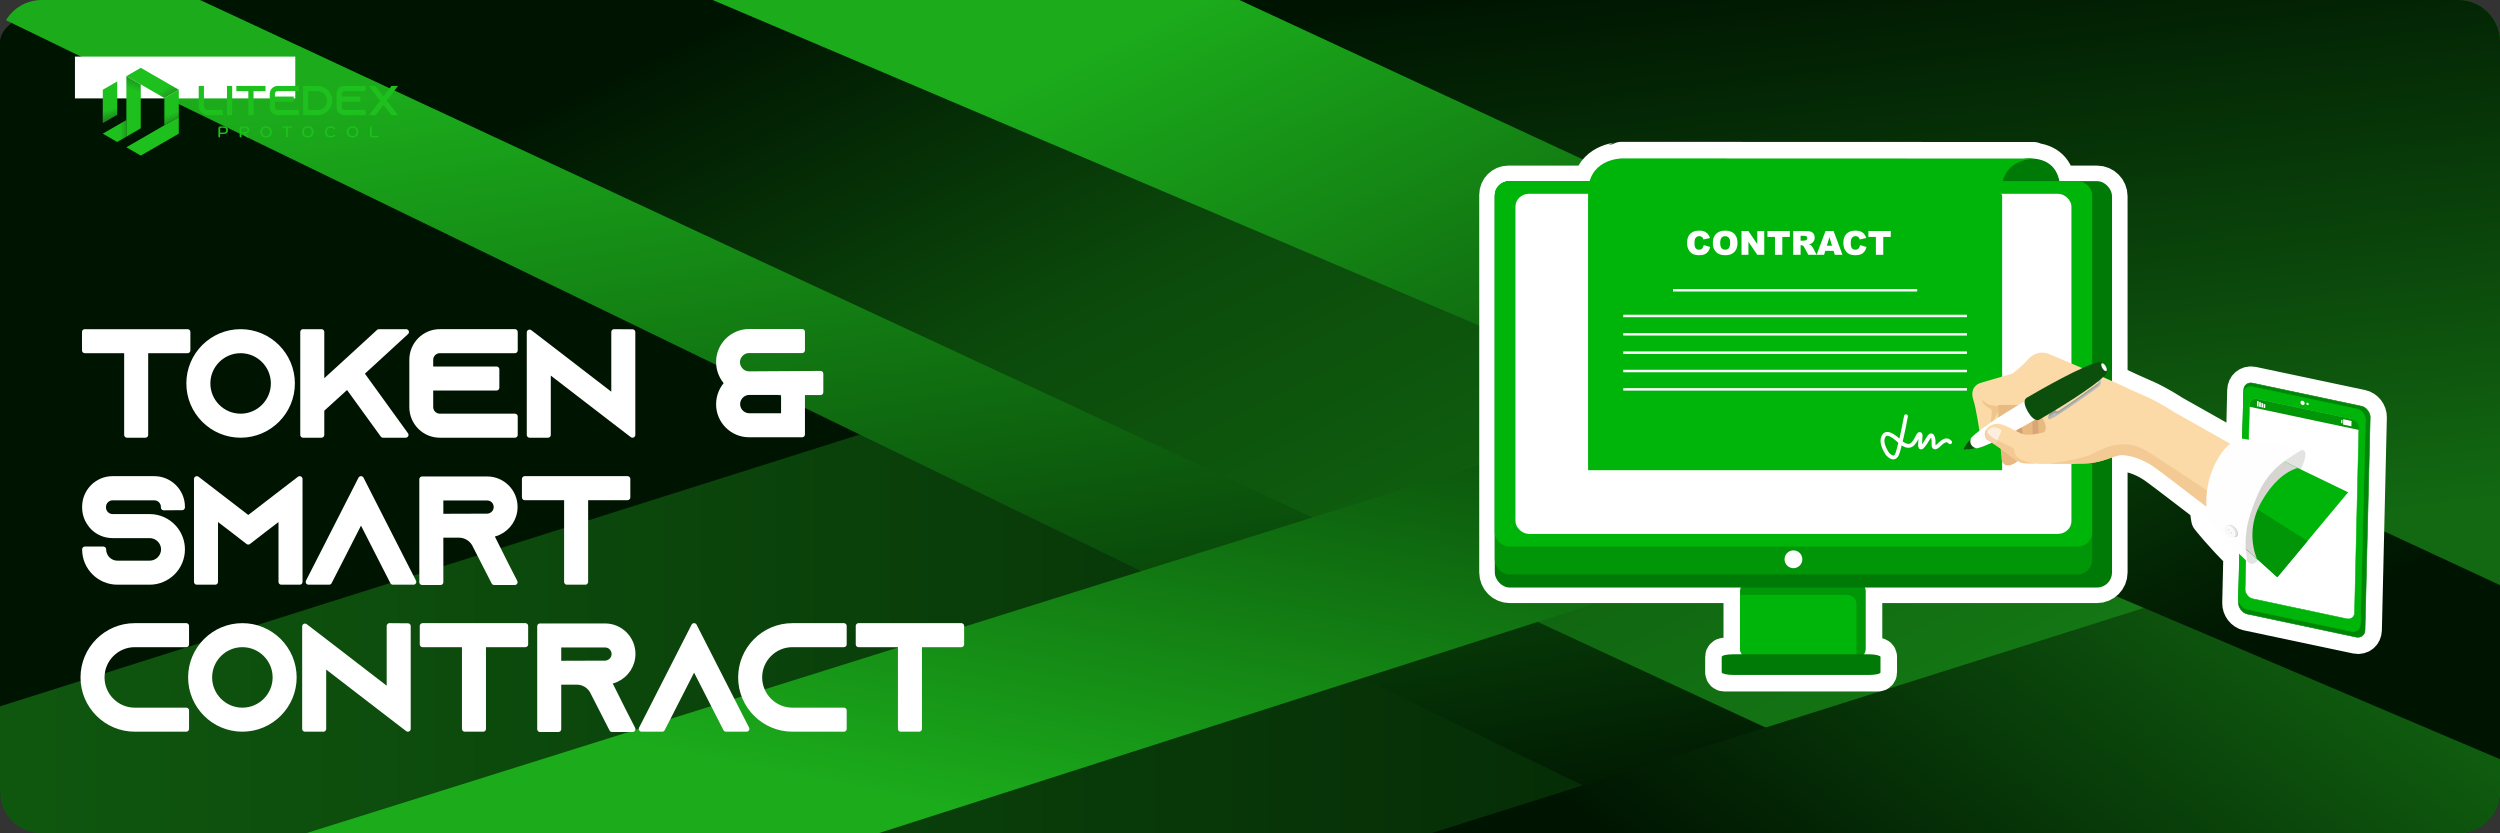 <?xml version="1.0" encoding="UTF-8"?>
<!DOCTYPE svg PUBLIC "-//W3C//DTD SVG 1.1//EN" "http://www.w3.org/Graphics/SVG/1.1/DTD/svg11.dtd">
<!-- Creator: CorelDRAW 2018 (64-Bit) -->
<svg xmlns="http://www.w3.org/2000/svg" xml:space="preserve" width="254mm" height="84.667mm" version="1.1" style="shape-rendering:geometricPrecision; text-rendering:geometricPrecision; image-rendering:optimizeQuality; fill-rule:evenodd; clip-rule:evenodd"
viewBox="0 0 25400 8466.67"
 xmlns:xlink="http://www.w3.org/1999/xlink">
 <rect x="0" y="0" width="25400" height="8466.67" fill="#333333" stroke="none"/>
 <defs>
  <style type="text/css">
   <![CDATA[
    .str7 {stroke:#008707;stroke-width:25;stroke-miterlimit:22.926}
    .str8 {stroke:#00B509;stroke-width:25;stroke-miterlimit:22.926}
    .str1 {stroke:#007A06;stroke-width:20;stroke-miterlimit:22.926}
    .str2 {stroke:#009607;stroke-width:20;stroke-miterlimit:22.926}
    .str4 {stroke:#00B509;stroke-width:20;stroke-miterlimit:22.926}
    .str3 {stroke:white;stroke-width:20;stroke-miterlimit:22.926}
    .str5 {stroke:white;stroke-width:20;stroke-miterlimit:22.926}
    .str0 {stroke:white;stroke-width:336.01;stroke-linecap:round;stroke-linejoin:round;stroke-miterlimit:22.926}
    .str6 {stroke:white;stroke-width:39.28;stroke-linecap:round;stroke-linejoin:round;stroke-miterlimit:22.926}
    .str9 {stroke:white;stroke-width:57.35;stroke-linecap:round;stroke-linejoin:round;stroke-miterlimit:22.926}
    .fil16 {fill:none}
    .fil45 {fill:none;fill-rule:nonzero}
    .fil0 {fill:#001501}
    .fil18 {fill:#007A06}
    .fil22 {fill:#008707}
    .fil19 {fill:#009607}
    .fil20 {fill:#00B509}
    .fil10 {fill:#1EC01E}
    .fil21 {fill:white}
    .fil8 {fill:white}
    .fil42 {fill:#FEFEFE;fill-rule:nonzero}
    .fil35 {fill:#FDEEE0;fill-rule:nonzero}
    .fil27 {fill:#FBDAA8;fill-rule:nonzero}
    .fil44 {fill:#F9FAFA;fill-rule:nonzero}
    .fil36 {fill:#F5DCC0;fill-rule:nonzero}
    .fil40 {fill:#F4D4B0;fill-rule:nonzero}
    .fil37 {fill:#F3CA93;fill-rule:nonzero}
    .fil28 {fill:#EFC58C;fill-rule:nonzero}
    .fil24 {fill:#E8B981;fill-rule:nonzero}
    .fil43 {fill:#E5E5E3;fill-rule:nonzero}
    .fil23 {fill:#E3E3E2;fill-rule:nonzero}
    .fil26 {fill:#D8A775;fill-rule:nonzero}
    .fil41 {fill:#D6D5D2;fill-rule:nonzero}
    .fil25 {fill:#D39F70;fill-rule:nonzero}
    .fil30 {fill:#CBCCCB;fill-rule:nonzero}
    .fil31 {fill:#B8B9B8;fill-rule:nonzero}
    .fil29 {fill:#9CA19E;fill-rule:nonzero}
    .fil17 {fill:#007A06;fill-rule:nonzero}
    .fil39 {fill:#009607;fill-rule:nonzero}
    .fil38 {fill:#00B509;fill-rule:nonzero}
    .fil32 {fill:#0C4F0D;fill-rule:nonzero}
    .fil15 {fill:#1EC01E;fill-rule:nonzero}
    .fil33 {fill:white;fill-rule:nonzero}
    .fil34 {fill:white;fill-rule:nonzero}
    .fil1 {fill:url(#id2)}
    .fil2 {fill:url(#id3)}
    .fil6 {fill:url(#id4)}
    .fil3 {fill:url(#id5)}
    .fil7 {fill:url(#id6)}
    .fil4 {fill:url(#id7)}
    .fil5 {fill:url(#id8)}
    .fil11 {fill:url(#id9)}
    .fil9 {fill:url(#id10)}
    .fil12 {fill:url(#id11)}
    .fil13 {fill:url(#id12)}
    .fil14 {fill:url(#id13)}
   ]]>
  </style>
     <mask id="id0">
  <linearGradient id="id1" gradientUnits="userSpaceOnUse" x1="4341.34" y1="1101.55" x2="4556.39" y2="1288.37">
   <stop offset="0" style="stop-opacity:1; stop-color:white"/>
   <stop offset="1" style="stop-opacity:0; stop-color:white"/>
  </linearGradient>
      <rect style="fill:url(#id1)" x="751.56" y="564.92" width="4428.21" height="1139.83"/>
     </mask>
  <linearGradient id="id2" gradientUnits="userSpaceOnUse" x1="-0" y1="4233.34" x2="25400" y2="4233.34">
   <stop offset="0" style="stop-opacity:1; stop-color:#0F570F"/>
   <stop offset="1" style="stop-opacity:1; stop-color:#001501"/>
  </linearGradient>
  <linearGradient id="id3" gradientUnits="userSpaceOnUse" x1="11950.99" y1="-378.89" x2="13509.79" y2="8845.56">
   <stop offset="0" style="stop-opacity:1; stop-color:#1BAB1B"/>
   <stop offset="1" style="stop-opacity:1; stop-color:#001501"/>
  </linearGradient>
  <linearGradient id="id4" gradientUnits="userSpaceOnUse" xlink:href="#id3" x1="14053.72" y1="-871.98" x2="18587.46" y2="8585.39">
  </linearGradient>
  <linearGradient id="id5" gradientUnits="userSpaceOnUse" x1="16529.18" y1="9974.64" x2="10903.7" y2="-1507.96">
   <stop offset="0" style="stop-opacity:1; stop-color:#157D15"/>
   <stop offset="0.678" style="stop-opacity:1; stop-color:#0B490B"/>
   <stop offset="1" style="stop-opacity:1; stop-color:#001501"/>
  </linearGradient>
  <linearGradient id="id6" gradientUnits="userSpaceOnUse" x1="16683.87" y1="6085.6" x2="15957.32" y2="-140.78">
   <stop offset="0" style="stop-opacity:1; stop-color:#126912"/>
   <stop offset="1" style="stop-opacity:1; stop-color:#001501"/>
  </linearGradient>
  <linearGradient id="id7" gradientUnits="userSpaceOnUse" xlink:href="#id6" x1="22106.86" y1="3918.61" x2="17832.25" y2="9580.84">
  </linearGradient>
  <linearGradient id="id8" gradientUnits="userSpaceOnUse" xlink:href="#id3" x1="13447.78" y1="8963.85" x2="15058.23" y2="974.13">
  </linearGradient>
  <linearGradient id="id9" gradientUnits="userSpaceOnUse" x1="1101.87" y1="1115.2" x2="1179.95" y2="1376.46">
   <stop offset="0" style="stop-opacity:1; stop-color:#1EC01E"/>
   <stop offset="0.529" style="stop-opacity:1; stop-color:#1D6E1D"/>
   <stop offset="1" style="stop-opacity:1; stop-color:#1C1C1C"/>
  </linearGradient>
  <linearGradient id="id10" gradientUnits="userSpaceOnUse" x1="1728.02" y1="1158.23" x2="1809.8" y2="1381.05">
   <stop offset="0" style="stop-opacity:1; stop-color:#1EC01E"/>
   <stop offset="0.678" style="stop-opacity:1; stop-color:#1D6E1D"/>
   <stop offset="1" style="stop-opacity:1; stop-color:#1C1C1C"/>
  </linearGradient>
  <linearGradient id="id11" gradientUnits="userSpaceOnUse" x1="1220.04" y1="1311.91" x2="1447.78" y2="1309.68">
   <stop offset="0" style="stop-opacity:1; stop-color:#1EC01E"/>
   <stop offset="0.631" style="stop-opacity:1; stop-color:#1D6E1D"/>
   <stop offset="1" style="stop-opacity:1; stop-color:#1C1C1C"/>
  </linearGradient>
  <linearGradient id="id12" gradientUnits="userSpaceOnUse" x1="1342.11" y1="907.99" x2="1462.23" y2="619.71">
   <stop offset="0" style="stop-opacity:1; stop-color:#1EC01E"/>
   <stop offset="0.651" style="stop-opacity:1; stop-color:#1D6E1D"/>
   <stop offset="1" style="stop-opacity:1; stop-color:#1C1C1C"/>
  </linearGradient>
  <linearGradient id="id13" gradientUnits="userSpaceOnUse" x1="1688.81" y1="888.54" x2="1849.99" y2="1139.05">
   <stop offset="0" style="stop-opacity:1; stop-color:#1EC01E"/>
   <stop offset="0.671" style="stop-opacity:1; stop-color:#1D6E1D"/>
   <stop offset="1" style="stop-opacity:1; stop-color:#1C1C1C"/>
  </linearGradient>
 </defs>
 <g id="Layer_x0020_1">
  <g id="_2287719396656">
   <g>
    <rect class="fil0" transform="matrix(5.27807E-14 -0.931 1.993 2.46697E-14 -0.002 8466.66)" width="9089.52" height="12745.32" rx="454.48" ry="454.48"/>
    <path class="fil1" d="M8734.68 4414.88c-2559.66,809.29 -5471.22,1729.84 -8734.66,2761.63l0 866.81 -0.02 1.37c0.75,232.22 190.96,421.98 423.33,421.98l16660.45 0 3177.49 0 4715.4 0c232.83,0 423.33,-190.5 423.33,-423.35l0 -329.93 0 -1768.56 0 -5521.49c0,-232.62 -190.14,-422.97 -422.67,-423.33l-0.66 0 -2278.39 0c0,0 -2003.72,633.52 -6011.17,1900.56 -858.18,271.32 -1808.24,571.7 -2850.19,901.14 -1054.26,333.33 -2202.6,696.39 -3445.01,1089.2 -534.97,169.15 -1087.38,343.8 -1657.23,523.97z"/>
    <path class="fil2" d="M25400 8043.32l0 -7619.98c0,-232.62 -190.14,-422.97 -422.67,-423.33l-0.66 0 -24553.34 0 -0.69 0c-153.02,0.24 -287.68,82.77 -361.86,205.47 7695.72,3734.69 13370.05,6488.43 17023,8261.19l7892.89 0c232.83,0 423.33,-190.5 423.33,-423.35z"/>
    <path class="fil3" d="M25400 8043.32l0 -7619.98c0,-232.62 -190.14,-422.97 -422.67,-423.33l-0.66 0 -22943.8 0c8657.73,4036.2 14952.49,6952.12 18228.4,8466.66l4715.4 0c232.83,0 423.33,-190.5 423.33,-423.35z"/>
    <path class="fil4" d="M16079.94 7979.5c-497.81,157.4 -1011.41,319.78 -1540.83,487.17l2544.67 0 3177.49 0 4715.4 0c232.83,0 423.33,-190.5 423.33,-423.35l0 -329.93 0 -1768.56 0 -912.04c-351.55,111.15 -741.15,234.32 -1168.77,369.53 -711.17,224.85 -1527.52,482.95 -2449.07,774.32 -1124.59,355.55 -2405.82,760.64 -3843.72,1215.26 -592.87,187.45 -1212.38,383.32 -1858.5,587.6z"/>
    <path class="fil5" d="M8921.78 8466.67c-3877.18,0 -5815.76,0 -5815.76,0 14862.65,-4663.56 22293.98,-6995.34 22293.98,-6995.34 0,1141.84 0,1712.75 0,1712.75 -10985.48,3521.72 -16478.22,5282.59 -16478.22,5282.59z"/>
    <path class="fil6" d="M25400 7713.39l0 -7290.05c0,-232.62 -190.14,-422.97 -422.67,-423.33l-0.66 0 -17735.49 0c10642.58,4520.69 16695.53,7091.82 18158.82,7713.38z"/>
    <path class="fil7" d="M25400 5944.83l0 -5521.49c0,-232.62 -190.14,-422.97 -422.67,-423.33l-0.66 0 -12384.1 0c6914.17,3209.35 11183.31,5190.95 12807.43,5944.82zm-423.33 -5944.82l-17735.49 0 17735.49 0z"/>
   </g>
   <g>
    <polygon class="fil8" style="mask:url(#id0)" points="761.56,574.92 2483.7,574.92 2503.7,574.92 5169.77,574.92 4207,1694.75 2503.7,1694.75 2483.7,1694.75 761.56,1694.75 "/>
    <g>
     <g>
      <path class="fil9" d="M1816.62 1188.38l0.01 -276.54c0,0 -49.27,28.36 -146.58,84.38l-0.39 277 146.96 -84.84z"/>
      <polygon class="fil10" points="1816.63,1357.84 1816.62,1188.38 1283.61,1496.09 1430.39,1580.83 "/>
      <polygon class="fil11" points="1190.73,1166.56 1190.73,827.21 1044.14,911.84 1044.15,1250.99 "/>
      <path class="fil12" d="M1190.46 1442.31l94.14 -54.35 -0.58 -168.63 -239.88 138.5c16.01,9.22 66.44,38.37 146.32,84.48z"/>
      <path class="fil13" d="M1283.92 1388.35c-0.03,-262.07 -0.05,-614.92 -0.05,-614.92 97.58,56.3 146.37,84.45 146.37,84.45 0,149.45 0,445.45 0,445.45 -97.55,56.32 -146.32,85.02 -146.32,85.02z"/>
      <path class="fil14" d="M1283.87 773.43c257.45,148.53 386.18,222.79 386.18,222.79 97.31,-56.02 146.58,-84.38 146.58,-84.38 -257.08,-148.9 -386.24,-223 -386.24,-223 -97.68,56.4 -146.52,84.59 -146.52,84.59z"/>
     </g>
     <g>
      <path class="fil15" d="M2108.06 1116.2c-18.64,-2.54 -33.47,-17.37 -36.02,-36.02l0 -207.21 -52.96 0 0 202.13c0,14.83 3.39,28.81 9.74,41.52 8.9,18.65 24.16,33.9 42.8,43.22 12.71,6.36 26.7,9.75 41.53,9.75l150.42 0 0 -52.97 -155.51 -0.42z"/>
      <polygon id="1" class="fil15" points="2358.91,1169.59 2358.91,872.97 2305.95,872.97 2305.95,1169.59 "/>
      <polygon id="2" class="fil15" points="2401.29,872.97 2401.29,925.94 2522.9,925.94 2522.9,1169.59 2575.87,1169.59 2575.87,925.94 2697.48,925.94 2697.48,872.97 "/>
      <path id="3" class="fil15" d="M2820.36 925.94l216.55 0 0 -52.97 -216.55 0c-44.07,0 -79.66,36.02 -79.66,80.09l0 136.44c0,44.07 35.59,80.09 79.66,80.09l216.55 0 0 -52.97 -216.55 0c-14.83,0 -27.12,-12.29 -27.12,-27.12l0 -55.93 190.7 0 0 -52.97 -190.7 0 0 -27.54c0,-14.83 12.29,-27.12 27.12,-27.12z"/>
      <path id="4" class="fil15" d="M3079.28 872.97l0 296.62 148.31 0c40.68,0 77.54,-16.53 104.24,-43.65 2.96,-2.96 5.93,-5.93 8.47,-8.89 22.04,-25.85 35.17,-59.33 35.17,-95.77 0,-82.2 -66.53,-148.31 -148.31,-148.31l-147.88 0zm52.54 52.97l95.34 0c52.55,0 95.34,42.87 95.34,95.55 0,52.69 -42.79,95.56 -95.34,95.56l-95.34 0 0 -191.11z"/>
      <path id="5" class="fil15" d="M3498.35 925.94l216.54 0 0 -52.97 -216.54 0c-44.07,0 -79.66,36.02 -79.66,80.09l0 136.44c0,44.07 35.59,80.09 79.66,80.09l216.54 0 0 -52.97 -216.54 0c-14.83,0 -27.12,-12.29 -27.12,-27.12l0 -55.93 190.69 0 0 -52.97 -190.69 0 0 -27.54c0,-14.83 12.29,-27.12 27.12,-27.12z"/>
      <path id="6" class="fil15" d="M3746.66 1170.86l0.85 -0.85 -0.85 0 0 0.85zm296.63 -0.85l-0.42 0 0.42 0.85 0 -0.85zm0 -297.04l-66.53 0 -81.36 105.65 -81.36 -105.65 -66.95 0 114.83 148.95 -113.99 148.09 66.96 0 80.93 -104.8 80.94 104.8 66.96 0 -114.41 -148.09 114.83 -148.95 -0.85 0z"/>
      <path class="fil15" d="M2227.54 1396.72c-2.76,0 -4.93,-0.74 -6.52,-2.23 -1.59,-1.48 -2.38,-3.54 -2.38,-6.19l0 -82.3c0,-6.89 2.01,-12.29 6.04,-16.21 4.02,-3.92 9.63,-5.88 16.84,-5.88l27.01 0c15.67,0 27.56,3.29 35.67,9.85 8.1,6.57 12.15,16.26 12.15,29.08 0,12.6 -4,22.16 -12,28.68 -7.99,6.51 -19.67,9.77 -35.03,9.77l-32.57 0 0 27.01c0,2.54 -0.85,4.58 -2.54,6.12 -1.7,1.53 -3.92,2.3 -6.67,2.3zm41.62 -49.73c19.28,0 28.92,-8.05 28.92,-24.15 0,-8.47 -2.41,-14.72 -7.23,-18.75 -4.82,-4.02 -12,-6.04 -21.53,-6.04l-25.26 0c-2.33,0 -4.13,0.75 -5.4,2.23 -1.27,1.48 -1.91,3.49 -1.91,6.04l0 40.67 32.41 0z"/>
      <path id="1" class="fil15" d="M2434.77 1306.16c0,-6.89 2.01,-12.32 6.04,-16.29 4.02,-3.97 9.69,-5.96 17,-5.96l28.75 0c15.36,0 26.93,3.08 34.72,9.22 7.78,6.14 11.68,15.2 11.68,27.17 0,11.33 -3.45,20.12 -10.33,26.37 -6.88,6.25 -16.42,9.38 -28.6,9.38l26.38 26.69c1.69,1.69 2.54,3.55 2.54,5.56 0,2.22 -1.06,4.23 -3.18,6.04 -2.01,1.48 -3.97,2.22 -5.88,2.22 -2.65,0 -5.19,-1.27 -7.62,-3.81l-34.96 -36.23 -17.95 0 0 31.62c0,2.65 -0.88,4.74 -2.62,6.28 -1.75,1.53 -4,2.3 -6.76,2.3 -2.86,0 -5.11,-0.77 -6.75,-2.3 -1.64,-1.54 -2.46,-3.63 -2.46,-6.28l0 -81.98zm51.64 35.75c10.16,0 17.34,-1.62 21.52,-4.85 4.19,-3.23 6.28,-8.82 6.28,-16.76 0,-7.73 -2.28,-13.3 -6.83,-16.68 -4.56,-3.39 -11.55,-5.09 -20.97,-5.09l-25.9 0c-2.23,0 -3.97,0.72 -5.25,2.15 -1.27,1.43 -1.9,3.41 -1.9,5.95l0 35.28 33.05 0z"/>
      <path id="2" class="fil15" d="M2703.34 1396.72c-11.75,0 -22.05,-2.38 -30.91,-7.15 -8.84,-4.77 -15.65,-11.49 -20.42,-20.18 -4.76,-8.68 -7.14,-18.64 -7.14,-29.87 0,-11.23 2.38,-21.18 7.14,-29.87 4.77,-8.68 11.58,-15.41 20.42,-20.18 8.86,-4.76 19.16,-7.14 30.91,-7.14 11.76,0 22.06,2.38 30.91,7.14 8.84,4.77 15.64,11.5 20.41,20.18 4.77,8.69 7.15,18.64 7.15,29.87 0,11.23 -2.38,21.19 -7.15,29.87 -4.77,8.69 -11.57,15.41 -20.41,20.18 -8.85,4.77 -19.15,7.15 -30.91,7.15zm0 -14.46c12.4,0 22.19,-3.81 29.4,-11.44 7.2,-7.62 10.8,-18.06 10.8,-31.3 0,-13.34 -3.68,-23.8 -11.04,-31.38 -7.36,-7.57 -17.4,-11.36 -30.11,-11.36 -8.05,0 -15.04,1.75 -20.97,5.25 -5.94,3.49 -10.5,8.47 -13.68,14.93 -3.17,6.46 -4.76,13.98 -4.76,22.56 0,8.79 1.64,16.39 4.92,22.8 3.29,6.41 7.95,11.33 13.99,14.78 6.04,3.44 13.19,5.16 21.45,5.16z"/>
      <path id="3" class="fil15" d="M2915.03 1396.72c-2.75,0 -4.95,-0.74 -6.59,-2.23 -1.65,-1.48 -2.47,-3.54 -2.47,-6.19l0 -90.25 -32.57 0c-2.75,0 -4.87,-0.6 -6.35,-1.82 -1.48,-1.22 -2.23,-2.94 -2.23,-5.17 0,-2.33 0.75,-4.1 2.23,-5.32 1.48,-1.22 3.6,-1.83 6.35,-1.83l83.26 0c2.75,0 4.9,0.61 6.43,1.83 1.54,1.22 2.31,2.99 2.31,5.32 0,2.23 -0.77,3.95 -2.31,5.17 -1.53,1.22 -3.68,1.82 -6.43,1.82l-32.57 0 0 90.25c0,2.54 -0.82,4.58 -2.47,6.12 -1.64,1.53 -3.84,2.3 -6.59,2.3z"/>
      <path id="4" class="fil15" d="M3126.87 1396.72c-11.75,0 -22.05,-2.38 -30.9,-7.15 -8.84,-4.77 -15.65,-11.49 -20.42,-20.18 -4.76,-8.68 -7.14,-18.64 -7.14,-29.87 0,-11.23 2.38,-21.18 7.14,-29.87 4.77,-8.68 11.58,-15.41 20.42,-20.18 8.85,-4.76 19.15,-7.14 30.9,-7.14 11.76,0 22.06,2.38 30.91,7.14 8.84,4.77 15.64,11.5 20.41,20.18 4.77,8.69 7.15,18.64 7.15,29.87 0,11.23 -2.38,21.19 -7.15,29.87 -4.77,8.69 -11.57,15.41 -20.41,20.18 -8.85,4.77 -19.15,7.15 -30.91,7.15zm0 -14.46c12.4,0 22.19,-3.81 29.4,-11.44 7.2,-7.62 10.8,-18.06 10.8,-31.3 0,-13.34 -3.68,-23.8 -11.04,-31.38 -7.36,-7.57 -17.4,-11.36 -30.11,-11.36 -8.05,0 -15.04,1.75 -20.97,5.25 -5.93,3.49 -10.49,8.47 -13.67,14.93 -3.17,6.46 -4.76,13.98 -4.76,22.56 0,8.79 1.64,16.39 4.92,22.8 3.29,6.41 7.95,11.33 13.98,14.78 6.04,3.44 13.19,5.16 21.45,5.16z"/>
      <path id="5" class="fil15" d="M3358.58 1396.72c-11.65,0 -21.79,-2.3 -30.42,-6.91 -8.64,-4.61 -15.26,-11.2 -19.86,-19.78 -4.61,-8.58 -6.91,-18.7 -6.91,-30.35 0,-11.65 2.3,-21.79 6.91,-30.42 4.6,-8.64 11.2,-15.28 19.78,-19.94 8.58,-4.66 18.69,-6.99 30.34,-6.99 9.54,0 18.38,1.64 26.54,4.92 8.15,3.28 14.3,7.73 18.43,13.35 1.16,1.69 1.74,3.23 1.74,4.6 0,2.33 -1.21,4.4 -3.65,6.2 -1.38,0.85 -2.81,1.27 -4.29,1.27 -1.38,0 -2.73,-0.32 -4.05,-0.95 -1.33,-0.64 -2.46,-1.48 -3.42,-2.54 -3.49,-4.24 -7.81,-7.37 -12.95,-9.38 -5.13,-2.01 -11.25,-3.02 -18.35,-3.02 -12.18,0 -21.68,3.79 -28.52,11.36 -6.83,7.58 -10.24,18.09 -10.24,31.54 0,13.24 3.44,23.65 10.32,31.22 6.89,7.57 16.42,11.36 28.6,11.36 14.41,0 25.48,-4.13 33.21,-12.39 2.54,-2.54 5.13,-3.82 7.78,-3.82 1.7,0 3.23,0.53 4.61,1.59 2.12,1.8 3.18,3.76 3.18,5.88 0,1.8 -0.64,3.5 -1.91,5.09 -4.55,5.61 -10.96,10.03 -19.22,13.26 -8.26,3.23 -17.48,4.85 -27.65,4.85z"/>
      <path id="6" class="fil15" d="M3581.86 1396.72c-11.75,0 -22.05,-2.38 -30.9,-7.15 -8.84,-4.77 -15.65,-11.49 -20.42,-20.18 -4.76,-8.68 -7.14,-18.64 -7.14,-29.87 0,-11.23 2.38,-21.18 7.14,-29.87 4.77,-8.68 11.58,-15.41 20.42,-20.18 8.85,-4.76 19.15,-7.14 30.9,-7.14 11.76,0 22.06,2.38 30.91,7.14 8.84,4.77 15.64,11.5 20.41,20.18 4.77,8.69 7.15,18.64 7.15,29.87 0,11.23 -2.38,21.19 -7.15,29.87 -4.77,8.69 -11.57,15.41 -20.41,20.18 -8.85,4.77 -19.15,7.15 -30.91,7.15zm0 -14.46c12.4,0 22.19,-3.81 29.4,-11.44 7.2,-7.62 10.8,-18.06 10.8,-31.3 0,-13.34 -3.68,-23.8 -11.04,-31.38 -7.36,-7.57 -17.4,-11.36 -30.11,-11.36 -8.05,0 -15.04,1.75 -20.97,5.25 -5.93,3.49 -10.49,8.47 -13.67,14.93 -3.17,6.46 -4.76,13.98 -4.76,22.56 0,8.79 1.64,16.39 4.92,22.8 3.29,6.41 7.95,11.33 13.98,14.78 6.04,3.44 13.19,5.16 21.45,5.16z"/>
      <path id="7" class="fil15" d="M3782.6 1395.13c-7.41,0 -13.21,-1.99 -17.4,-5.96 -4.18,-3.97 -6.27,-9.5 -6.27,-16.6l0 -81.82c0,-2.65 0.79,-4.72 2.38,-6.2 1.59,-1.48 3.76,-2.22 6.51,-2.22 2.76,0 4.96,0.76 6.6,2.3 1.64,1.53 2.46,3.57 2.46,6.12l0 81.98c0,2.54 0.66,4.55 1.99,6.04 1.32,1.48 3.15,2.22 5.48,2.22l51.48 0c5.71,0 8.57,2.38 8.57,7.15 0,2.22 -0.74,3.94 -2.22,5.16 -1.48,1.22 -3.6,1.83 -6.35,1.83l-53.23 0z"/>
     </g>
    </g>
   </g>
   <g>
    <g>
     <path class="fil16 str0" d="M22832.4 6239.97l1108.37 234.6c48.91,10.35 89.88,-22.77 91.08,-73.63l50.56 -2162.37c1.18,-50.85 -37.85,-100.91 -86.77,-111.26l-1108.35 -234.59c-48.92,-10.36 -89.9,22.77 -91.08,73.62l-7.54 322.56 -3.95 168.56c-17.78,-0.59 -65.07,3.25 -125.41,50.73l-575.71 -324.73c0,0 -148.96,-99.74 -297.92,-162.86 -88.16,-37.38 -194.06,-86.72 -257.07,-116.64 -20.52,-9.74 -48.11,-22.31 -80.5,-36.77l0 -1874.16c0,-78.45 -64.17,-142.63 -142.62,-142.63l-187.78 0 -9.85 0 -189.13 0c-28.45,-158.68 -133.1,-233.46 -299.15,-234.15 13.58,-2.24 27.64,-4.05 42.19,-5.45l-4190.69 -1.55c-4.66,2.79 -262.19,3.84 -323.26,241.15l-808.32 0 -4.62 0 -9.86 0c-70.5,0 -128.16,57.67 -128.16,128.17l0 9.84 0 4.62 0 3421.67 0 273.87 0 128.33c0,78.44 64.18,142.6 142.64,142.6l2350.42 0c-7.12,13.5 -11.16,28.84 -11.16,45.1l0 586.57 0.01 0.01 0.03 2.49 0.01 0.01c0.51,20.02 7.14,38.57 18.09,53.87l-178.28 0c-14.37,0 -26.13,11.76 -26.13,26.14l0 157.6c0,14.38 11.76,26.14 26.13,26.14l1561.05 0c14.37,0 26.13,-11.76 26.13,-26.14l0 -157.6c0,-14.38 -11.76,-26.14 -26.13,-26.14l-141.9 0c11.4,-15.93 18.14,-35.4 18.14,-56.38l0 -586.57c0,-16.26 -4.04,-31.6 -11.16,-45.1l2360.74 0c78.45,0 142.62,-64.16 142.62,-142.6l0 -1166.16 1.91 -0.67 0.26 -0.09 2.62 -0.93 0.16 -0.05 2.7 -0.97 0.05 -0.01 2.74 -0.97 0.06 -0.01 2.66 -0.94 0.16 -0.06 2.54 -0.88 0.27 -0.11 2.41 -0.84 0.37 -0.12 2.29 -0.79 0.48 -0.16 2.18 -0.75 0.57 -0.19 2.06 -0.71 0.67 -0.22 1.95 -0.66 0.76 -0.26 1.84 -0.6 0.86 -0.3 1.73 -0.56 0.95 -0.31 1.61 -0.53 1.05 -0.33 1.51 -0.48 1.15 -0.37 1.39 -0.44 1.23 -0.39 1.29 -0.39 1.33 -0.42 1.18 -0.36 1.42 -0.42 1.07 -0.33 1.52 -0.44 0.97 -0.28 1.6 -0.48 0.86 -0.24 1.7 -0.48 0.76 -0.22 1.78 -0.49 0.67 -0.18 1.86 -0.5 0.57 -0.15 1.94 -0.51 0.47 -0.11 2.04 -0.52 0.37 -0.1 2.11 -0.52 0.28 -0.06 2.2 -0.52 0.19 -0.04 2.27 -0.52 0.09 -0.02 2.37 -0.52c81.69,-17.4 232.46,28.9 353.2,111.22l3.13 2.15 1.19 0.83 2.28 1.59 2.63 1.86 1.14 0.81 4.1 2.91 0.26 0.18 4.14 2.98 1.92 1.38 2.8 2.02 3.8 2.77 1.2 0.87 5.3 3.87 0.65 0.47 4.94 3.62 2.73 2 3.13 2.31 5.05 3.72 1.1 0.81 6.4 4.74 1.17 0.86 5.5 4.09 3.65 2.71 3.28 2.45 6.33 4.72 0.85 0.63 7.41 5.54 1.8 1.35 5.87 4.39 4.63 3.47 3.26 2.45 7.65 5.75 0.48 0.36 8.35 6.27 2.49 1.89 6.06 4.56 5.66 4.27 3.11 2.34 8.98 6.77 0.01 0.02 9.16 6.92 3.29 2.5 6.07 4.59 6.73 5.1 2.83 2.13 9.72 7.38 0.59 0.45 9.32 7.07 4.14 3.15 5.93 4.5 7.83 5.95 2.41 1.83 10.39 7.91 1.25 0.95 9.3 7.07 5.03 3.83 5.67 4.31 8.92 6.81 1.91 1.45 10.95 8.36 1.97 1.5 9.13 6.97 5.94 4.54 5.27 4.02 10.02 7.65 1.32 1.01 11.43 8.74 2.74 2.09 8.81 6.74 6.86 5.25 4.78 3.65 11.06 8.48 0.68 0.51 11.82 9.06 3.52 2.69 8.39 6.42 7.76 5.95 4.21 3.23 12.05 9.24 0.03 0.02 12.08 9.26 4.31 3.32 7.87 6.02 8.64 6.65 3.58 2.73 12.26 9.42 0.75 0.58 11.56 8.87 5.11 3.93 16.72 12.85 2.88 2.21 24.8 19.06 5.88 4.52 6.54 5.03 10.26 7.9 2.16 1.66 9.81 7.55c2.8,77.95 13.86,127.49 13.86,127.49 0,0 129.51,165.45 327.08,359.59l-10.44 446.37 0 0.13 -1.13 48.33c-1.19,50.85 37.84,100.91 86.75,111.26z"/>
     <path id="1" class="fil8" d="M22832.4 6239.97l1108.37 234.6c48.91,10.35 89.88,-22.77 91.08,-73.63l50.56 -2162.37c1.18,-50.85 -37.85,-100.91 -86.77,-111.26l-1108.35 -234.59c-48.92,-10.36 -89.9,22.77 -91.08,73.62l-7.54 322.56 -3.95 168.56c-17.78,-0.59 -65.07,3.25 -125.41,50.73l-575.71 -324.73c0,0 -148.96,-99.74 -297.92,-162.86 -88.16,-37.38 -194.06,-86.72 -257.07,-116.64 -20.52,-9.74 -48.11,-22.31 -80.5,-36.77l0 -1874.16c0,-78.45 -64.17,-142.63 -142.62,-142.63l-187.78 0 -9.85 0 -189.13 0c-28.45,-158.68 -133.1,-233.46 -299.15,-234.15 13.58,-2.24 27.64,-4.05 42.19,-5.45l-4190.69 -1.55c-4.66,2.79 -262.19,3.84 -323.26,241.15l-808.32 0 -4.62 0 -9.86 0c-70.5,0 -128.16,57.67 -128.16,128.17l0 9.84 0 4.62 0 3421.67 0 273.87 0 128.33c0,78.44 64.18,142.6 142.64,142.6l2350.42 0c-7.12,13.5 -11.16,28.84 -11.16,45.1l0 586.57 0.01 0.01 0.03 2.49 0.01 0.01c0.51,20.02 7.14,38.57 18.09,53.87l-178.28 0c-14.37,0 -26.13,11.76 -26.13,26.14l0 157.6c0,14.38 11.76,26.14 26.13,26.14l1561.05 0c14.37,0 26.13,-11.76 26.13,-26.14l0 -157.6c0,-14.38 -11.76,-26.14 -26.13,-26.14l-141.9 0c11.4,-15.93 18.14,-35.4 18.14,-56.38l0 -586.57c0,-16.26 -4.04,-31.6 -11.16,-45.1l2360.74 0c78.45,0 142.62,-64.16 142.62,-142.6l0 -1166.16 1.91 -0.67 0.26 -0.09 2.62 -0.93 0.16 -0.05 2.7 -0.97 0.05 -0.01 2.74 -0.97 0.06 -0.01 2.66 -0.94 0.16 -0.06 2.54 -0.88 0.27 -0.11 2.41 -0.84 0.37 -0.12 2.29 -0.79 0.48 -0.16 2.18 -0.75 0.57 -0.19 2.06 -0.71 0.67 -0.22 1.95 -0.66 0.76 -0.26 1.84 -0.6 0.86 -0.3 1.73 -0.56 0.95 -0.31 1.61 -0.53 1.05 -0.33 1.51 -0.48 1.15 -0.37 1.39 -0.44 1.23 -0.39 1.29 -0.39 1.33 -0.42 1.18 -0.36 1.42 -0.42 1.07 -0.33 1.52 -0.44 0.97 -0.28 1.6 -0.48 0.86 -0.24 1.7 -0.48 0.76 -0.22 1.78 -0.49 0.67 -0.18 1.86 -0.5 0.57 -0.15 1.94 -0.51 0.47 -0.11 2.04 -0.52 0.37 -0.1 2.11 -0.52 0.28 -0.06 2.2 -0.52 0.19 -0.04 2.27 -0.52 0.09 -0.02 2.37 -0.52c81.69,-17.4 232.46,28.9 353.2,111.22l3.13 2.15 1.19 0.83 2.28 1.59 2.63 1.86 1.14 0.81 4.1 2.91 0.26 0.18 4.14 2.98 1.92 1.38 2.8 2.02 3.8 2.77 1.2 0.87 5.3 3.87 0.65 0.47 4.94 3.62 2.73 2 3.13 2.31 5.05 3.72 1.1 0.81 6.4 4.74 1.17 0.86 5.5 4.09 3.65 2.71 3.28 2.45 6.33 4.72 0.85 0.63 7.41 5.54 1.8 1.35 5.87 4.39 4.63 3.47 3.26 2.45 7.65 5.75 0.48 0.36 8.35 6.27 2.49 1.89 6.06 4.56 5.66 4.27 3.11 2.34 8.98 6.77 0.01 0.02 9.16 6.92 3.29 2.5 6.07 4.59 6.73 5.1 2.83 2.13 9.72 7.38 0.59 0.45 9.32 7.07 4.14 3.15 5.93 4.5 7.83 5.95 2.41 1.83 10.39 7.91 1.25 0.95 9.3 7.07 5.03 3.83 5.67 4.31 8.92 6.81 1.91 1.45 10.95 8.36 1.97 1.5 9.13 6.97 5.94 4.54 5.27 4.02 10.02 7.65 1.32 1.01 11.43 8.74 2.74 2.09 8.81 6.74 6.86 5.25 4.78 3.65 11.06 8.48 0.68 0.51 11.82 9.06 3.52 2.69 8.39 6.42 7.76 5.95 4.21 3.23 12.05 9.24 0.03 0.02 12.08 9.26 4.31 3.32 7.87 6.02 8.64 6.65 3.58 2.73 12.26 9.42 0.75 0.58 11.56 8.87 5.11 3.93 16.72 12.85 2.88 2.21 24.8 19.06 5.88 4.52 6.54 5.03 10.26 7.9 2.16 1.66 9.81 7.55c2.8,77.95 13.86,127.49 13.86,127.49 0,0 129.51,165.45 327.08,359.59l-10.44 446.37 0 0.13 -1.13 48.33c-1.19,50.85 37.84,100.91 86.75,111.26z"/>
    </g>
    <g>
     <g>
      <g>
       <path class="fil17" d="M20330.55 1979.73l0.1 13.38 -6.65 -6.48 -0.35 -20.87 0.29 -20.3 0.91 -19.74 1.53 -19.16 2.15 -18.59 2.76 -18.01 3.35 -17.44 3.94 -16.86 4.54 -16.29 5.12 -15.7 5.69 -15.12 6.25 -14.53 6.82 -13.96 7.37 -13.36 7.92 -12.76 8.46 -12.17 8.98 -11.57 9.51 -10.97 10.02 -10.36 10.53 -9.76 11.01 -9.14 11.5 -8.53 11.97 -7.92 12.43 -7.3 12.89 -6.67 13.32 -6.06 13.76 -5.44 14.18 -4.82 14.6 -4.21 15 -3.59 15.4 -2.96 15.77 -2.35 1.66 13.28 -15.25 2.27 -14.84 2.86 -14.42 3.45 -14.02 4.03 -13.58 4.62 -13.16 5.2 -12.72 5.78 -12.27 6.37 -11.83 6.94 -11.39 7.52 -10.92 8.11 -10.45 8.68 -9.99 9.26 -9.52 9.84 -9.03 10.43 -8.54 11.01 -8.06 11.59 -7.56 12.18 -7.05 12.76 -6.52 13.36 -6.01 13.95 -5.47 14.54 -4.94 15.14 -4.38 15.73 -3.82 16.32 -3.25 16.92 -2.68 17.51 -2.09 18.11 -1.49 18.68 -0.89 19.3 -0.29 19.88 0.35 20.47 -6.65 -6.48zm6.65 6.48c0.11,3.69 -2.75,6.79 -6.39,6.9 -3.64,0.11 -6.7,-2.79 -6.81,-6.48l13.2 -0.42zm255.3 4.77l-261.85 2.13 -0.1 -13.38 261.85 -2.13 0.05 0 0.05 13.38zm-0.1 -13.38c3.64,-0.02 6.63,2.95 6.65,6.64 0.02,3.69 -2.91,6.72 -6.55,6.74l-0.1 -13.38zm333.22 13.38l-333.17 0 0 -13.38 333.17 0 6.59 7.04 -6.59 6.34zm0 -13.38c3.64,0 6.6,3 6.6,6.69 0,3.69 -2.96,6.69 -6.6,6.69l0 -13.38zm-332.34 -354.2l-1.66 -13.28 0.56 -0.05 20.98 -0.51 20.39 0.22 19.8 0.97 19.19 1.73 18.58 2.49 17.97 3.25 17.34 4.03 16.71 4.8 16.08 5.59 15.43 6.39 14.78 7.19 14.1 7.99 13.43 8.8 12.75 9.61 12.04 10.42 11.33 11.24 10.62 12.04 9.88 12.87 9.14 13.67 8.4 14.48 7.66 15.3 6.89 16.09 6.14 16.92 5.36 17.72 4.6 18.53 3.83 19.34 3.07 20.17 2.28 20.98 1.49 21.82 0.72 22.64 -0.08 23.47 -0.87 24.32 -13.18 -0.7 0.85 -23.88 0.08 -23.03 -0.7 -22.14 -1.47 -21.3 -2.22 -20.44 -2.97 -19.57 -3.71 -18.74 -4.44 -17.87 -5.16 -17.06 -5.88 -16.2 -6.59 -15.39 -7.28 -14.56 -7.98 -13.76 -8.66 -12.95 -9.34 -12.15 -10.02 -11.38 -10.69 -10.6 -11.38 -9.84 -12.03 -9.07 -12.71 -8.34 -13.38 -7.57 -14.06 -6.83 -14.71 -6.09 -15.38 -5.35 -16.05 -4.62 -16.7 -3.87 -17.35 -3.15 -18 -2.41 -18.65 -1.67 -19.28 -0.95 -19.91 -0.22 -20.54 0.51 0.56 -0.05zm-0.56 0.05c-3.64,0.15 -6.73,-2.72 -6.87,-6.41 -0.14,-3.69 2.69,-6.82 6.33,-6.97l0.54 13.38z"/>
       <path id="1" class="fil18" d="M20592.45 1616.76c-167.55,21.4 -268.91,146.06 -261.85,369.66l261.85 -2.13 333.17 0c13.41,-261.64 -108.51,-376.9 -333.17,-367.53z"/>
      </g>
      <g>
       <rect class="fil19" x="17678.76" y="5907.31" width="1277.15" height="781.17" rx="91.13" ry="97.3"/>
       <path class="fil20" d="M17780.92 6688.47l1080.71 0 0 -552.12c0,-51.08 -43.88,-92.86 -97.51,-92.86l-1078.05 0c-2.46,0 -4.89,0.07 -7.31,0.24l0 547.45c0,53.52 45.96,97.29 102.16,97.29z"/>
       <rect class="fil18" x="17492.49" y="6647.55" width="1613.31" height="209.88" rx="115.11" ry="26.14"/>
      </g>
      <rect class="fil18 str1" x="15196.86" y="1850.39" width="6251.26" height="4109.11" rx="142.63" ry="142.63"/>
      <rect class="fil19 str2" x="15196.86" y="1850.39" width="6049.02" height="3976.17" rx="138.02" ry="138.02"/>
      <circle class="fil21 str3" cx="18221.36" cy="5682.3" r="80.46"/>
      <rect class="fil20 str4" x="15196.86" y="1850.4" width="6049.02" height="3692.47" rx="138.02" ry="128.17"/>
      <rect class="fil21 str3" x="15407.08" y="1978.72" width="5628.58" height="3435.82" rx="128.42" ry="119.26"/>
      <g>
       <path class="fil20" d="M20341.61 4777.11l-4206.79 0 0 -2800.22 0.34 0c-11.16,-363.6 330.54,-364.43 335.91,-367.64l4190.69 1.54c-224.78,21.56 -334.11,143.61 -327.95,366.1l7.8 0 0 2800.22z"/>
       <path class="fil8" d="M17310.3 2489.99l65.49 19.76c-4.39,18.34 -11.31,33.7 -20.81,45.96 -9.46,12.32 -21.16,21.61 -35.23,27.85 -14.01,6.25 -31.84,9.4 -53.51,9.4 -26.32,0 -47.76,-3.83 -64.47,-11.43 -16.65,-7.64 -31,-21.09 -43.09,-40.27 -12.1,-19.19 -18.18,-43.84 -18.18,-73.77 0,-39.95 10.63,-70.66 31.9,-92.16 21.33,-21.43 51.42,-32.18 90.36,-32.18 30.44,0 54.4,6.13 71.84,18.45 17.39,12.33 30.39,31.23 38.82,56.77l-65.82 14.57c-2.31,-7.31 -4.73,-12.65 -7.26,-16.03 -4.22,-5.68 -9.33,-10.07 -15.36,-13.11 -6.07,-3.1 -12.83,-4.62 -20.31,-4.62 -16.99,0 -29.99,6.81 -38.99,20.38 -6.8,10.06 -10.24,25.93 -10.24,47.48 0,26.79 4.05,45.06 12.21,55.03 8.15,9.9 19.58,14.85 34.32,14.85 14.29,0 25.1,-3.99 32.41,-12.04 7.31,-7.99 12.6,-19.64 15.92,-34.89zm92.1 -21.77c0,-39.43 10.97,-70.16 32.97,-92.1 22,-22 52.61,-32.97 91.88,-32.97 40.22,0 71.23,10.8 93,32.35 21.77,21.61 32.63,51.87 32.63,90.76 0,28.24 -4.73,51.36 -14.23,69.42 -9.51,18.06 -23.3,32.13 -41.24,42.2 -18.01,10.07 -40.4,15.08 -67.24,15.08 -27.23,0 -49.79,-4.34 -67.68,-13 -17.84,-8.72 -32.35,-22.45 -43.44,-41.24 -11.08,-18.74 -16.65,-42.25 -16.65,-70.5zm74.6 0.17c0,24.37 4.56,41.91 13.62,52.55 9.11,10.64 21.49,15.98 37.13,15.98 16.04,0 28.53,-5.23 37.3,-15.64 8.84,-10.46 13.22,-29.14 13.22,-56.21 0,-22.73 -4.61,-39.32 -13.77,-49.79 -9.23,-10.52 -21.66,-15.75 -37.42,-15.75 -15.08,0 -27.23,5.34 -36.35,15.97 -9.17,10.64 -13.73,28.31 -13.73,52.89zm216.73 -121.19l69.71 0 90.64 133.46 0 -133.46 70.55 0 0 241.71 -70.55 0 -90.14 -132.73 0 132.73 -70.21 0 0 -241.71zm263.64 0l227.19 0 0 59.76 -76.29 0 0 181.95 -74.6 0 0 -181.95 -76.3 0 0 -59.76zm261.68 241.71l0 -241.71 124.45 0c23.07,0 40.74,1.97 52.89,5.97 12.21,3.94 22.06,11.3 29.54,21.99 7.48,10.75 11.2,23.86 11.2,39.28 0,13.38 -2.87,24.98 -8.61,34.71 -5.68,9.79 -13.56,17.67 -23.64,23.75 -6.35,3.82 -15.13,7.03 -26.21,9.56 8.89,2.98 15.36,5.91 19.41,8.88 2.7,1.97 6.69,6.26 11.93,12.72 5.17,6.47 8.66,11.48 10.41,15.02l36.28 69.83 -84.39 0 -39.89 -73.71c-5.06,-9.56 -9.57,-15.75 -13.5,-18.62 -5.41,-3.72 -11.54,-5.57 -18.35,-5.57l-6.57 0 0 97.9 -74.95 0zm74.95 -143.47l31.56 0c3.37,0 10.01,-1.13 19.8,-3.32 4.95,-0.96 9,-3.49 12.09,-7.59 3.16,-4.12 4.74,-8.78 4.74,-14.07 0,-7.83 -2.48,-13.85 -7.43,-18.01 -4.95,-4.22 -14.23,-6.3 -27.91,-6.3l-32.85 0 0 49.29zm335.32 103.63l-84.63 0 -12.15 39.84 -76.23 0 90.97 -241.71 81.76 0 90.58 241.71 -78.21 0 -12.09 -39.84zm-15.82 -52.32l-26.38 -86.87 -26.5 86.87 52.88 0zm284.64 -6.76l65.49 19.76c-4.39,18.34 -11.31,33.7 -20.81,45.96 -9.46,12.32 -21.16,21.61 -35.23,27.85 -14.01,6.25 -31.85,9.4 -53.51,9.4 -26.32,0 -47.76,-3.83 -64.47,-11.43 -16.66,-7.64 -31.01,-21.09 -43.1,-40.27 -12.09,-19.19 -18.17,-43.84 -18.17,-73.77 0,-39.95 10.63,-70.66 31.9,-92.16 21.32,-21.43 51.42,-32.18 90.35,-32.18 30.44,0 54.41,6.13 71.85,18.45 17.39,12.33 30.39,31.23 38.82,56.77l-65.82 14.57c-2.31,-7.31 -4.73,-12.65 -7.26,-16.03 -4.22,-5.68 -9.34,-10.07 -15.36,-13.11 -6.07,-3.1 -12.83,-4.62 -20.31,-4.62 -16.99,0 -29.99,6.81 -38.99,20.38 -6.81,10.06 -10.24,25.93 -10.24,47.48 0,26.79 4.05,45.06 12.21,55.03 8.15,9.9 19.58,14.85 34.32,14.85 14.29,0 25.1,-3.99 32.41,-12.04 7.31,-7.99 12.6,-19.64 15.92,-34.89zm84.67 -142.79l227.19 0 0 59.76 -76.29 0 0 181.95 -74.6 0 0 -181.95 -76.3 0 0 -59.76z"/>
       <polygon class="fil8 str5" points="17007.72,2946.62 19468.69,2946.62 19468.69,2951.65 17007.72,2951.65 "/>
       <polygon class="fil8 str5" points="16502.39,3207.62 19974.04,3207.62 19974.04,3212.65 16502.39,3212.65 "/>
       <polygon class="fil8 str5" points="16502.39,3394.08 19974.04,3394.08 19974.04,3399.11 16502.39,3399.11 "/>
       <polygon class="fil8 str5" points="16502.39,3580.54 19974.04,3580.54 19974.04,3585.58 16502.39,3585.58 "/>
       <polygon class="fil8 str5" points="16502.39,3767.02 19974.04,3767.02 19974.04,3772.04 16502.39,3772.04 "/>
       <polygon class="fil8 str5" points="16502.39,3953.48 19974.04,3953.48 19974.04,3958.51 16502.39,3958.51 "/>
       <g>
        <path class="fil16 str6" d="M19364.64 4229.24c-28.67,154.7 -56.3,277.04 -82.88,367.01 -19.71,63.59 -54.69,68.78 -104.92,15.6 -55.91,-85.79 -65.89,-150.31 -29.95,-193.55 29.15,-26.88 83.28,-1.95 162.39,74.76 96.46,74.64 131.27,27.64 177.91,-67.51 13.03,-23.78 26.95,-21.52 26,5.51 -4.22,66.02 -7.2,88.47 -4.13,103.23 3.43,16.57 9.94,15.99 22.07,4.35 14.95,-14.33 37.55,-47.05 67.82,-98.15 18,-26.57 32.46,-22.44 41.89,8.65 4.41,19.4 5.66,41.33 3.97,64.24 -2.93,36.19 16.75,42.48 47.86,14.38 67.68,-68.01 93.23,-62.3 120.53,-34.97"/>
       </g>
      </g>
     </g>
     <g id="_2287719398320">
      <g>
       <rect class="fil22 str7" transform="matrix(0.245 0.052 -0.006 0.246 22798.4 3873.89)" width="5244.6" height="9531.28" rx="362.61" ry="362.61"/>
       <rect class="fil20 str8" transform="matrix(0.236 0.05 -0.006 0.237 22797.5 3912.02)" width="5244.6" height="9531.28" rx="362.61" ry="362.61"/>
       <rect class="fil21 str8" transform="matrix(0.212 0.045 -0.005 0.213 22856.2 4037.05)" width="5244.6" height="9531.28" rx="362.61" ry="362.61"/>
       <g>
        <g>
         <circle class="fil8" transform="matrix(0.147 0.031 -0.003 0.147 23394 4093.09)" r="144.52"/>
         <circle class="fil8" transform="matrix(0.083 0.018 -0.002 0.084 23444.4 4103.74)" r="144.52"/>
        </g>
        <path class="fil19" d="M23893.25 4256.54l-959.99 -203.19c-42.36,-8.97 -77.83,18.5 -78.83,61.04l-0.42 18.24 1114.03 235.8 0.43 -18.24c0.99,-42.54 -32.85,-84.68 -75.22,-93.65z"/>
        <g>
         <rect class="fil8" transform="matrix(0.096 0.02 -0.003 0.117 22931.6 4073.64)" width="169.79" height="466.92"/>
         <rect class="fil8" transform="matrix(0.096 0.02 -0.002 0.105 22953.9 4083.84)" width="169.79" height="466.92"/>
         <rect class="fil8" transform="matrix(0.096 0.02 -0.002 0.093 22976.6 4094.13)" width="169.79" height="466.92"/>
         <rect class="fil8" transform="matrix(0.096 0.02 -0.002 0.082 22999 4104.35)" width="169.79" height="466.92"/>
        </g>
        <rect class="fil8" transform="matrix(0.236 0.05 -0.006 0.237 23807.3 4258.99)" width="356.69" height="230.11"/>
        <rect class="fil8" transform="matrix(0.036 0.008 -0.003 0.145 23786.1 4265.15)" width="356.69" height="230.11"/>
       </g>
      </g>
      <g>
       <path class="fil23" d="M22832.44 5705.97c119.39,109.1 183.89,-186.15 336.78,-512.86 152.89,-326.71 333.52,-606.41 217.39,-621.96 -217.16,-29.07 -473.05,188.86 -569.52,505.26 -96.46,316.39 -93.64,463.31 15.35,629.56z"/>
       <path class="fil24" d="M20686.43 3910.36l-398.29 126.02 47.29 631.95c0,0 13.15,71.87 78.66,59.5 101.53,-19.21 123.78,-104.5 123.78,-104.5l59.47 -5.39c0,0 22.81,67.88 136.36,-2.35 113.55,-70.26 253.66,-619.26 253.66,-619.26l-300.93 -85.97z"/>
       <path class="fil25" d="M20567.93 4477.37c-19.19,-64.87 -31.78,-167 -38.37,-203.03 -6.61,-36.06 1.8,-53.47 34.85,-93.11 33.06,-39.64 103.95,-102.69 103.95,-102.69l-64.87 19.2c0,0 -76.19,64.89 -97.94,95.49 -35.45,49.85 -31.27,96.09 -14.48,207.83 9.47,63.02 38.59,204.67 33,252.51 10.28,-17.09 13.8,-30.24 13.8,-30.24l33.14 -2.99c4.61,-48.71 7.12,-108.53 -3.08,-142.97z"/>
       <path class="fil26" d="M20713.49 4404.44c-20.77,4.33 -41.55,7.84 -61.63,10.05 -0.85,-33.01 -1.87,-63.7 -1.99,-85.2 -0.09,-18.1 -0.09,-34.5 0.12,-49.46 21.77,-12.49 40.94,-23.6 56.77,-32.83 0.36,44.04 0.85,108.1 6.73,157.44zm-6.88 -172.52c-13.34,-16.03 -29.77,-41.34 -41.84,-61.58 0.59,-1.5 1.22,-2.97 1.87,-4.44 13.72,8.88 27.09,19.01 39.65,30.37 -0.26,4.1 -0.29,8.45 -0.12,13.15 0.22,5.91 0.34,13.55 0.44,22.5z"/>
       <path class="fil27" d="M23442.15 4949.73l-1358.56 -766.27c0,0 -148.95,-99.75 -297.91,-162.87 -88.16,-37.38 -194.07,-86.71 -257.07,-116.62 -153.15,-72.73 -700.32,-302.94 -700.32,-302.94 0,0 -126.13,-68.52 -234.29,61.21 -48.45,58.1 -147.8,133.31 -147.8,133.31l-314.8 91.83c0,0 -133.97,28.78 -79.94,183.77 23.58,67.63 62.38,320.79 62.38,320.79 0,0 23.99,117.75 90.68,81.73 66.69,-36.02 108.16,-129.72 103.37,-182.59 -4.79,-52.86 -5.96,-176 -5.96,-176 0,0 94.58,-6.05 240.29,4.88 80.49,6.03 220.43,79.94 242.61,214.5 8.52,51.77 -58.9,121.93 -127.99,131.53 -108.99,15.13 45.59,245.7 45.59,245.7 0,0 250.5,0.64 466.15,-2.28 172.98,-2.35 273.93,-64.8 355.63,-82.19 81.7,-17.4 232.46,28.89 353.19,111.23 120.7,82.32 1066.59,816.04 1066.59,816.04l498.16 -604.76z"/>
       <path class="fil24" d="M20303.05 4180.07c-0.54,-23.23 -0.85,-43.58 -1,-55.07 16.23,0.84 27.51,0.9 27.51,0.9 0,0 -11.26,23.65 -26.51,54.17z"/>
       <path class="fil28" d="M20252.79 4275.01c-9.61,6.4 -19.14,12.79 -28.53,19.16 5.71,-40.65 25.44,-131.38 -2.24,-141.88 -20.78,-7.87 -33.39,-17.56 -53.14,-35.14 -33.34,-29.69 -26.72,-55.88 -26.72,-55.88 0,0 22.52,27.94 59.16,46.27 23.24,11.63 70.54,15.9 100.73,17.46 0.15,11.49 0.46,31.84 1,55.07 -15.18,30.35 -34.31,67.49 -50.26,94.94z"/>
       <path class="fil29" d="M20848.93 4242.43c-13.78,8.06 -33.51,27.66 -36.18,7.3 -2.66,-20.39 -0.88,-41.07 34.46,-67.5 35.35,-26.44 37.97,-14.1 45.21,-5.64 7.25,8.47 8.49,6.6 70.66,-33.21 62.18,-39.82 313.1,-219.02 345.24,-243.62 33.52,-25.65 24.88,-23.93 -20.27,-78.94 26.03,34.15 73.22,63.29 9.66,116.6 -63.54,53.3 -395.64,277.41 -448.78,305.01z"/>
       <path class="fil30" d="M21309.6 3937.87c51.58,-39.56 42.82,-70.84 24.81,-110.55 -5.9,-13 -35.27,-5.44 -19.68,16.72 40.62,57.66 -5.13,93.83 -5.13,93.83z"/>
       <path class="fil31" d="M21290.02 3847.55c23.59,25.72 57.53,42.27 7.27,78.55 -58.83,42.44 -254.41,183.57 -386.21,268.99 -37.67,24.4 1.52,-23.62 -53.59,9.53 -55.11,33.15 -69.94,83.96 31.31,23.05 101.24,-60.9 281.07,-187.93 420.8,-289.8 71.21,-51.9 5.78,-94.21 -21.55,-117.05 -28.65,-23.98 1.97,26.73 1.97,26.73z"/>
       <path class="fil32" d="M19987.77 4559.76c-15.29,8.92 -31.09,10.45 -35.25,3.32 -4.14,-7.09 4.91,-20.13 20.22,-29.06l15.03 25.74z"/>
       <path class="fil32" d="M20121.13 4531.48c-23.93,10.78 -54.88,24.22 -89.21,29.93 -38.88,6.46 -48.18,6.67 -58.28,-10.58 -10.08,-17.26 -5.32,-25.27 19.37,-55.95 21.83,-27.13 48.75,-47.49 69.88,-63.06l58.24 99.66z"/>
       <path class="fil33" d="M20654.7 4152.8c-14.58,-23.46 -41.83,-73.11 -47.57,-96.83 -121.37,70.93 -489.15,289.33 -582.71,395.97 -5.1,19.46 -11.86,39.86 3.96,66.9 15.81,27.06 36.9,31.19 56.33,36.28 138.85,-29.18 509.64,-242.42 631.01,-313.36 -17.84,-16.63 -47.76,-64.74 -61.02,-88.96z"/>
       <path class="fil32" d="M20603.33 4182.81c-25.61,-43.83 -55.72,-116.06 -10.82,-142.3 144.75,-84.61 566.29,-326.84 731.87,-361.64 34.05,-3.1 53.87,23.06 65.19,44.43 13.05,20.35 26.13,50.46 6.72,78.6 -111.6,127.21 -529.54,375.59 -674.27,460.18 -44.92,26.26 -93.07,-35.42 -118.69,-79.27z"/>
       <path class="fil34" d="M21399.64 3769.38c-9.26,5.42 -26.91,-7.52 -39.43,-28.94 -12.5,-21.38 -15.11,-43.12 -5.85,-48.53 9.29,-5.41 26.92,7.53 39.43,28.93 12.48,21.4 15.13,43.13 5.85,48.54z"/>
       <path class="fil27" d="M21082.07 4710.58c0,0 -475.82,1.13 -521.7,-4.34 -55.56,-6.63 -118.2,-62.35 -167.27,-99.77 -85.87,-65.49 -209.6,-144.24 -209.6,-144.24 0,0 -40.84,-46.25 0.63,-103.3 27.72,-38.14 82.03,-59.29 128.56,-51.63 91.31,15.05 192.16,96.18 255.08,106.79 128.55,21.66 368.06,-80 368.06,-80l146.24 376.49z"/>
       <path class="fil35" d="M20251.37 4494.41c0,0 -47.82,-30.91 -62.46,-45.98 -17.75,-18.25 -9.29,-84.1 50.49,-104.5 25.58,-8.74 104.67,15.38 96.4,34.56 -15.89,36.85 -35.17,71.47 -45.34,105.73 -5.31,17.84 -23.17,21.29 -39.09,10.19z"/>
       <path class="fil36" d="M21339.36 4685.97c-48.26,12.72 -104.18,22.54 -170.78,23.44 -28.48,0.38 -57.55,0.71 -86.58,0.98l0 0c29.03,-0.27 58.11,-0.59 86.58,-0.98 66.6,-0.9 122.52,-10.72 170.78,-23.44l0 0z"/>
       <path class="fil37" d="M22493.08 5205.94c-261.83,-201.77 -552.35,-424.3 -615.68,-467.49 -120.73,-82.34 -271.49,-128.63 -353.19,-111.23 -50.24,10.69 -107.77,38.43 -184.85,58.75 -48.26,12.72 -104.18,22.54 -170.78,23.44 -28.47,0.39 -57.55,0.71 -86.58,0.98l-16.09 -41.4c65.23,-13.69 125.54,-29.12 161.56,-44.85 105.72,-46.24 174.82,-92.47 276.94,-105.05 102.13,-12.58 195.24,-14.37 372.41,102.82 81.5,53.9 355.65,234.84 627.95,414.51 -11.58,67.56 -13.29,125.82 -11.69,169.52z"/>
       <path class="fil36" d="M21055.11 4710.63c-86.23,0.72 -170.22,0.98 -234.6,1.08 0.02,0 0.02,0 0.02,0 64.23,-0.1 148.01,-0.37 234.05,-1.08 0.18,0 0.35,0.01 0.53,0z"/>
       <path class="fil37" d="M21054.58 4710.63c-86.04,0.71 -169.82,0.98 -234.05,1.08 2.78,-0.41 5.65,-0.84 8.61,-1.28 91.6,0.32 181.65,0.26 225.44,0.2z"/>
       <path class="fil37" d="M21082 4710.39c-8.97,0.09 -17.95,0.16 -26.89,0.24 -0.18,0.01 -0.35,0 -0.53,0 -43.79,0.06 -133.84,0.12 -225.44,-0.2 58.74,-8.75 151.91,-23.61 236.77,-41.44l16.09 41.4 0 0z"/>
       <path class="fil38" d="M23137.42 5864.64l-635.35 -573.41c0,0 -58.08,-262.59 112.94,-555.14 135.51,-231.71 261.96,-207.4 261.96,-207.4l980.18 472.76 -719.73 863.19z"/>
       <path class="fil39" d="M23444.2 5496.71l-306.78 367.93 -635.35 -573.41 0 0 0 0c0,0 -0.01,-0.01 0,-0.01l0 0c-0.4,-1.81 -36.76,-169.76 35.96,-386.04 261.16,192.03 624.11,411.11 906.17,591.53z"/>
       <path class="fil36" d="M20560.47 4706.25c-0.03,0 -0.06,-0.01 -0.1,-0.01 -19.48,-2.32 -39.83,-10.69 -60.16,-22.17l0 0c20.33,11.48 40.68,19.85 60.16,22.17 0.04,0 0.08,0 0.1,0.01z"/>
       <path class="fil37" d="M20684.6 4709.48c-62.33,-0.64 -110.82,-1.68 -124.13,-3.23 -0.02,-0.01 -0.06,-0.01 -0.1,-0.01 -19.48,-2.32 -39.83,-10.69 -60.16,-22.17 -37.66,-21.27 -75.25,-53.29 -107.11,-77.6 -85.87,-65.49 -209.6,-144.24 -209.6,-144.24l0 0 0 0c-0.21,-0.23 -38.4,-44.04 -2.24,-98.89 2.94,5.19 2.7,14.28 7.59,24.51 -11.66,24.16 -10.08,50.15 0.06,60.58 14.64,15.07 62.46,45.98 62.46,45.98 12.62,8.79 26.45,8.46 34.29,-0.94 2.05,-2.46 3.69,-5.55 4.8,-9.25 1.02,-3.42 2.12,-6.85 3.31,-10.28 21.61,10.74 44.22,20.61 66.96,32.21 29.61,15.1 102.43,44.4 102.87,57.3 3.99,117.32 141.22,133.6 221,146.03z"/>
       <path class="fil40" d="M20285.66 4493.47c-7.84,9.4 -21.67,9.73 -34.29,0.94 0,0 -47.82,-30.91 -62.46,-45.98 -10.14,-10.43 -11.72,-36.42 -0.06,-60.58 1.08,2.27 2.43,4.58 4.1,6.92 27.59,38.6 62.69,60.23 100.82,79.17 -1.19,3.43 -2.29,6.86 -3.31,10.28 -1.11,3.7 -2.75,6.79 -4.8,9.25z"/>
       <path class="fil41" d="M22929.38 5676.87c-57.19,-145.86 -77.07,-360.24 46.16,-578.32 104.77,-185.42 235.38,-305.07 369.44,-344.13l-468.01 -225.73c0,0 -126.45,-24.31 -261.97,207.41 -171,292.54 -112.93,555.13 -112.93,555.13l427.31 385.64z"/>
       <path class="fil42" d="M22430.14 5274.29c0,0 -70.75,-316.2 100.25,-608.74 135.52,-231.72 261.97,-207.41 261.97,-207.41 0,0 362.47,58.4 594.25,113.01 -192.81,116.54 -346.1,208.65 -461.83,485.08 -115.74,276.42 -127.08,439.09 -92.34,649.74 -239.25,-223.4 -402.3,-431.68 -402.3,-431.68z"/>
       <path class="fil41" d="M22721.06 5373.89c21.54,30.42 23.91,65.77 5.29,78.96 -18.62,13.19 -51.17,-0.79 -72.71,-31.2 -21.55,-30.41 -23.91,-65.74 -5.29,-78.93 18.62,-13.2 51.17,0.77 72.71,31.17z"/>
       <path class="fil43" d="M22634.09 5336.51c18.63,-13.19 51.17,0.77 72.72,31.18 21.54,30.42 23.91,65.75 5.29,78.95l-14.02 7.14c-18.62,13.18 -51.18,-0.79 -72.71,-31.2 -21.55,-30.41 -23.91,-65.75 -5.28,-78.93l14 -7.14z"/>
       <path class="fil44" d="M22692.8 5374.83c21.53,30.4 23.9,65.75 5.28,78.95 -18.62,13.18 -51.18,-0.79 -72.71,-31.2 -21.55,-30.41 -23.91,-65.75 -5.28,-78.93 18.61,-13.19 51.16,0.77 72.71,31.18z"/>
       <path class="fil43" d="M22636.97 5387.75c4.4,5.23 10.45,7.41 13.51,4.85 3.05,-2.58 1.97,-8.9 -2.43,-14.15 -4.4,-5.24 -10.45,-7.4 -13.5,-4.84 -3.06,2.57 -1.98,8.89 2.42,14.14z"/>
       <path class="fil43" d="M22662.87 5420.11c4.41,5.23 10.45,7.4 13.52,4.85 3.05,-2.58 1.97,-8.9 -2.43,-14.14 -4.4,-5.25 -10.45,-7.41 -13.51,-4.86 -3.05,2.58 -1.97,8.9 2.42,14.15z"/>
      </g>
     </g>
    </g>
   </g>
   <g>
    <polygon class="fil45 str9" points="861.6,3373.01 861.6,3559.69 1290.22,3559.69 1290.22,4418.41 1476.89,4418.41 1476.89,3559.69 1905.51,3559.69 1905.51,3373.01 "/>
   </g>
   <g>
    <path id="1" class="fil45 str9" d="M2444.64 3373.01c-288.23,0 -522.7,234.47 -522.7,522.7 0,288.23 234.47,522.7 522.7,522.7 288.23,0 522.7,-234.47 522.7,-522.7 0,-288.23 -234.47,-522.7 -522.7,-522.7zm0 858.72c-185.19,0 -336.02,-150.84 -336.02,-336.02 0,-185.19 150.83,-336.02 336.02,-336.02 185.19,0 336.02,150.83 336.02,336.02 0,185.18 -150.83,336.02 -336.02,336.02z"/>
   </g>
   <g>
    <polygon id="2" class="fil45 str9" points="4126.24,3373.01 3849.96,3373.01 3558.74,3640.33 3419.85,3767.27 3266.03,3907.66 3266.03,3373.01 3079.35,3373.01 3079.35,4418.41 3266.03,4418.41 3266.03,4160.05 3530.36,3919.6 3891.77,4418.41 4121.76,4418.41 3669.25,3792.66 "/>
   </g>
   <g>
    <path id="3" class="fil45 str9" d="M4468.24 3559.69l763.14 0 0 -186.68 -763.14 0c-155.32,0 -280.77,126.94 -280.77,282.26l0 480.88c0,155.32 125.45,282.26 280.77,282.26l763.14 0 0 -186.68 -763.14 0c-52.27,0 -95.58,-43.31 -95.58,-95.58l0 -197.13 672.04 0 0 -186.68 -672.04 0 0 -97.07c0,-52.27 43.31,-95.58 95.58,-95.58z"/>
   </g>
   <g>
    <polygon id="4" class="fil45 str9" points="6239.44,3373.01 6239.44,4038.08 5567.4,3520.61 5380.72,3377.49 5380.72,4418.41 5567.4,4418.41 5567.4,3757.82 6239.44,4275.29 6426.12,4418.41 6426.12,3374.5 "/>
   </g>
   <g>
    <path id="5" class="fil45 str9" d="M7610.41 3801.62c-65.71,0 -120.97,-55.25 -120.97,-122.46 0,-65.71 55.26,-120.97 120.97,-120.97l539.13 0 0 -186.67 -539.13 0c-168.76,0 -306.16,137.39 -306.16,306.15 0,83.63 32.86,159.8 86.62,215.05 -53.76,55.26 -86.62,131.42 -86.62,215.06 0,168.75 137.4,306.15 306.16,306.15l539.13 0 0 -428.61 186.68 0 0 -188.18 -725.81 4.48zm353.94 425.63l-352.45 0c-65.71,0 -120.97,-55.26 -120.97,-120.97 0,-67.2 55.26,-122.46 120.97,-122.46l352.45 0 0 243.43z"/>
   </g>
   <g>
    <path id="6" class="fil45 str9" d="M1850.25 5154.67l0 -5.97c0,-155.32 -126.94,-282.26 -282.26,-282.26l-424.13 0c-155.32,0 -280.77,126.94 -280.77,282.26l0 5.97c0,59.74 17.93,115 49.29,159.8 10.45,16.43 22.4,31.36 35.84,44.8 50.78,49.28 119.47,79.15 195.64,79.15l376.34 0c79.16,0 144.87,64.22 144.87,143.37 0,79.15 -65.71,143.37 -144.87,143.37l-327.06 0c-79.15,0 -143.37,-64.22 -143.37,-143.37l-186.68 0c0,182.2 147.85,330.05 330.05,330.05l327.06 0c182.2,0 330.05,-147.85 330.05,-330.05 0,-79.15 -28.37,-152.33 -74.67,-209.08 -4.48,-4.48 -7.47,-8.96 -11.95,-13.44 -59.73,-65.71 -146.35,-107.53 -243.43,-107.53l-376.34 0c-52.27,0 -95.58,-43.31 -95.58,-95.58l0 -5.97c0,-52.27 43.31,-95.58 95.58,-95.58l424.13 0c52.27,0 95.58,43.31 95.58,95.58l0 5.97 186.68 -1.49z"/>
   </g>
   <g>
    <polygon id="7" class="fil45 str9" points="2858.31,5009.81 2522.29,5268.17 2186.27,5009.81 1999.59,4866.44 1999.59,5911.84 2186.27,5911.84 2186.27,5245.77 2369.96,5386.15 2522.29,5504.13 2674.62,5386.15 2858.31,5245.77 2858.31,5911.84 3044.99,5911.84 3044.99,4866.44 "/>
   </g>
   <g>
    <polygon id="8" class="fil45 str9" points="4105.32,5725.16 3667.75,4866.44 3230.17,5725.16 3134.59,5911.84 3343.67,5911.84 3439.25,5725.16 3667.75,5277.13 3896.24,5725.16 3991.82,5911.84 4200.9,5911.84 "/>
   </g>
   <g>
    <path id="9" class="fil45 str9" d="M4984.96 5429.46c0,0 0,0 0,0 28.37,-2.98 55.25,-10.45 80.64,-22.4 97.07,-44.8 164.28,-143.37 164.28,-256.87 0,-77.66 -31.36,-147.85 -82.14,-198.63 -50.78,-50.77 -120.97,-82.13 -198.63,-82.13l-660.09 0 0 1045.4 186.68 0 0 -480.89 186.68 0c67.2,0 125.44,35.84 158.3,89.61l4.48 8.96 100.06 195.64 95.58 186.68 209.08 0 -95.58 -186.68 -149.34 -298.69zm-509.26 -180.7l0 -192.66 473.41 0c32.86,0 55.26,14.94 67.21,26.89 10.45,10.45 28.37,34.35 28.37,68.69 0,37.34 -22.4,71.69 -56.75,86.62 -11.94,5.98 -25.38,8.96 -38.83,8.96l-473.41 1.5z"/>
   </g>
   <g>
    <polygon id="10" class="fil45 str9" points="5331.43,4866.44 5331.43,5053.12 5760.05,5053.12 5760.05,5911.84 5946.72,5911.84 5946.72,5053.12 6375.34,5053.12 6375.34,4866.44 "/>
   </g>
   <g>
    <path id="11" class="fil45 str9" d="M1369.37 6546.55l522.7 0 0 -186.68 -522.7 0c-288.23,0 -522.7,234.47 -522.7,522.7 0,288.23 234.47,522.7 522.7,522.7l522.7 0 0 -186.68 -522.7 0c-185.19,0 -336.02,-150.84 -336.02,-336.02 0,-185.19 150.83,-336.02 336.02,-336.02z"/>
   </g>
   <g>
    <path id="12" class="fil45 str9" d="M2462.56 6359.87c-288.23,0 -522.7,234.47 -522.7,522.7 0,288.23 234.47,522.7 522.7,522.7 288.23,0 522.7,-234.47 522.7,-522.7 0,-288.23 -234.47,-522.7 -522.7,-522.7zm0 858.72c-185.19,0 -336.02,-150.84 -336.02,-336.02 0,-185.19 150.83,-336.02 336.02,-336.02 185.19,0 336.02,150.83 336.02,336.02 0,185.18 -150.83,336.02 -336.02,336.02z"/>
   </g>
   <g>
    <polygon id="13" class="fil45 str9" points="3957.48,6359.87 3957.48,7024.94 3285.44,6507.47 3098.76,6364.35 3098.76,7405.27 3285.44,7405.27 3285.44,6744.68 3957.48,7262.15 4144.16,7405.27 4144.16,6361.36 "/>
   </g>
   <g>
    <polygon id="14" class="fil45 str9" points="4293.5,6359.87 4293.5,6546.55 4722.12,6546.55 4722.12,7405.27 4908.79,7405.27 4908.79,6546.55 5337.41,6546.55 5337.41,6359.87 "/>
   </g>
   <g>
    <path id="15" class="fil45 str9" d="M6182.69 6922.89c0,0 0,0 0,0 28.37,-2.98 55.25,-10.45 80.64,-22.4 97.07,-44.8 164.28,-143.37 164.28,-256.87 0,-77.66 -31.36,-147.85 -82.14,-198.63 -50.78,-50.77 -120.97,-82.13 -198.63,-82.13l-660.09 0 0 1045.4 186.68 0 0 -480.89 186.68 0c67.2,0 125.44,35.84 158.3,89.61l4.48 8.96 100.06 195.64 95.58 186.68 209.08 0 -95.58 -186.68 -149.34 -298.69zm-509.26 -180.7l0 -192.66 473.41 0c32.86,0 55.26,14.94 67.21,26.89 10.45,10.45 28.37,34.35 28.37,68.69 0,37.34 -22.4,71.69 -56.75,86.62 -11.94,5.98 -25.38,8.96 -38.83,8.96l-473.41 1.5z"/>
   </g>
   <g>
    <polygon id="16" class="fil45 str9" points="7489.43,7218.59 7051.86,6359.87 6614.28,7218.59 6518.7,7405.27 6727.78,7405.27 6823.36,7218.59 7051.86,6770.56 7280.35,7218.59 7375.93,7405.27 7585.01,7405.27 "/>
   </g>
   <g>
    <path id="17" class="fil45 str9" d="M8050.97 6546.55l522.7 0 0 -186.68 -522.7 0c-288.23,0 -522.7,234.47 -522.7,522.7 0,288.23 234.47,522.7 522.7,522.7l522.7 0 0 -186.68 -522.7 0c-185.19,0 -336.02,-150.84 -336.02,-336.02 0,-185.19 150.83,-336.02 336.02,-336.02z"/>
   </g>
   <g>
    <polygon id="18" class="fil45 str9" points="8723.01,6359.87 8723.01,6546.55 9151.63,6546.55 9151.63,7405.27 9338.3,7405.27 9338.3,6546.55 9766.92,6546.55 9766.92,6359.87 "/>
   </g>
   <polygon id="19" class="fil34" points="861.6,3373.01 861.6,3559.69 1290.22,3559.69 1290.22,4418.41 1476.89,4418.41 1476.89,3559.69 1905.51,3559.69 1905.51,3373.01 "/>
   <path id="20" class="fil34" d="M2444.64 3373.01c-288.23,0 -522.7,234.47 -522.7,522.7 0,288.23 234.47,522.7 522.7,522.7 288.23,0 522.7,-234.47 522.7,-522.7 0,-288.23 -234.47,-522.7 -522.7,-522.7zm0 858.72c-185.19,0 -336.02,-150.84 -336.02,-336.02 0,-185.19 150.83,-336.02 336.02,-336.02 185.19,0 336.02,150.83 336.02,336.02 0,185.18 -150.83,336.02 -336.02,336.02z"/>
   <polygon id="21" class="fil34" points="4126.24,3373.01 3849.96,3373.01 3558.74,3640.33 3419.85,3767.27 3266.03,3907.66 3266.03,3373.01 3079.35,3373.01 3079.35,4418.41 3266.03,4418.41 3266.03,4160.05 3530.36,3919.6 3891.77,4418.41 4121.76,4418.41 3669.25,3792.66 "/>
   <path id="22" class="fil34" d="M4468.24 3559.69l763.14 0 0 -186.68 -763.14 0c-155.32,0 -280.77,126.94 -280.77,282.26l0 480.88c0,155.32 125.45,282.26 280.77,282.26l763.14 0 0 -186.68 -763.14 0c-52.27,0 -95.58,-43.31 -95.58,-95.58l0 -197.13 672.04 0 0 -186.68 -672.04 0 0 -97.07c0,-52.27 43.31,-95.58 95.58,-95.58z"/>
   <polygon id="23" class="fil34" points="6239.44,3373.01 6239.44,4038.08 5567.4,3520.61 5380.72,3377.49 5380.72,4418.41 5567.4,4418.41 5567.4,3757.82 6239.44,4275.29 6426.12,4418.41 6426.12,3374.5 "/>
   <path id="24" class="fil34" d="M7610.41 3801.62c-65.71,0 -120.97,-55.25 -120.97,-122.46 0,-65.71 55.26,-120.97 120.97,-120.97l539.13 0 0 -186.67 -539.13 0c-168.76,0 -306.16,137.39 -306.16,306.15 0,83.63 32.86,159.8 86.62,215.05 -53.76,55.26 -86.62,131.42 -86.62,215.06 0,168.75 137.4,306.15 306.16,306.15l539.13 0 0 -428.61 186.68 0 0 -188.18 -725.81 4.48zm353.94 425.63l-352.45 0c-65.71,0 -120.97,-55.26 -120.97,-120.97 0,-67.2 55.26,-122.46 120.97,-122.46l352.45 0 0 243.43z"/>
   <path id="25" class="fil34" d="M1850.25 5154.67l0 -5.97c0,-155.32 -126.94,-282.26 -282.26,-282.26l-424.13 0c-155.32,0 -280.77,126.94 -280.77,282.26l0 5.97c0,59.74 17.93,115 49.29,159.8 10.45,16.43 22.4,31.36 35.84,44.8 50.78,49.28 119.47,79.15 195.64,79.15l376.34 0c79.16,0 144.87,64.22 144.87,143.37 0,79.15 -65.71,143.37 -144.87,143.37l-327.06 0c-79.15,0 -143.37,-64.22 -143.37,-143.37l-186.68 0c0,182.2 147.85,330.05 330.05,330.05l327.06 0c182.2,0 330.05,-147.85 330.05,-330.05 0,-79.15 -28.37,-152.33 -74.67,-209.08 -4.48,-4.48 -7.47,-8.96 -11.95,-13.44 -59.73,-65.71 -146.35,-107.53 -243.43,-107.53l-376.34 0c-52.27,0 -95.58,-43.31 -95.58,-95.58l0 -5.97c0,-52.27 43.31,-95.58 95.58,-95.58l424.13 0c52.27,0 95.58,43.31 95.58,95.58l0 5.97 186.68 -1.49z"/>
   <polygon id="26" class="fil34" points="2858.31,5009.81 2522.29,5268.17 2186.27,5009.81 1999.59,4866.44 1999.59,5911.84 2186.27,5911.84 2186.27,5245.77 2369.96,5386.15 2522.29,5504.13 2674.62,5386.15 2858.31,5245.77 2858.31,5911.84 3044.99,5911.84 3044.99,4866.44 "/>
   <polygon id="27" class="fil34" points="4105.32,5725.16 3667.75,4866.44 3230.17,5725.16 3134.59,5911.84 3343.67,5911.84 3439.25,5725.16 3667.75,5277.13 3896.24,5725.16 3991.82,5911.84 4200.9,5911.84 "/>
   <path id="28" class="fil34" d="M4984.96 5429.46c0,0 0,0 0,0 28.37,-2.98 55.25,-10.45 80.64,-22.4 97.07,-44.8 164.28,-143.37 164.28,-256.87 0,-77.66 -31.36,-147.85 -82.14,-198.63 -50.78,-50.77 -120.97,-82.13 -198.63,-82.13l-660.09 0 0 1045.4 186.68 0 0 -480.89 186.68 0c67.2,0 125.44,35.84 158.3,89.61l4.48 8.96 100.06 195.64 95.58 186.68 209.08 0 -95.58 -186.68 -149.34 -298.69zm-509.26 -180.7l0 -192.66 473.41 0c32.86,0 55.26,14.94 67.21,26.89 10.45,10.45 28.37,34.35 28.37,68.69 0,37.34 -22.4,71.69 -56.75,86.62 -11.94,5.98 -25.38,8.96 -38.83,8.96l-473.41 1.5z"/>
   <polygon id="29" class="fil34" points="5331.43,4866.44 5331.43,5053.12 5760.05,5053.12 5760.05,5911.84 5946.72,5911.84 5946.72,5053.12 6375.34,5053.12 6375.34,4866.44 "/>
   <path id="30" class="fil34" d="M1369.37 6546.55l522.7 0 0 -186.68 -522.7 0c-288.23,0 -522.7,234.47 -522.7,522.7 0,288.23 234.47,522.7 522.7,522.7l522.7 0 0 -186.68 -522.7 0c-185.19,0 -336.02,-150.84 -336.02,-336.02 0,-185.19 150.83,-336.02 336.02,-336.02z"/>
   <path id="31" class="fil34" d="M2462.56 6359.87c-288.23,0 -522.7,234.47 -522.7,522.7 0,288.23 234.47,522.7 522.7,522.7 288.23,0 522.7,-234.47 522.7,-522.7 0,-288.23 -234.47,-522.7 -522.7,-522.7zm0 858.72c-185.19,0 -336.02,-150.84 -336.02,-336.02 0,-185.19 150.83,-336.02 336.02,-336.02 185.19,0 336.02,150.83 336.02,336.02 0,185.18 -150.83,336.02 -336.02,336.02z"/>
   <polygon id="32" class="fil34" points="3957.48,6359.87 3957.48,7024.94 3285.44,6507.47 3098.76,6364.35 3098.76,7405.27 3285.44,7405.27 3285.44,6744.68 3957.48,7262.15 4144.16,7405.27 4144.16,6361.36 "/>
   <polygon id="33" class="fil34" points="4293.5,6359.87 4293.5,6546.55 4722.12,6546.55 4722.12,7405.27 4908.79,7405.27 4908.79,6546.55 5337.41,6546.55 5337.41,6359.87 "/>
   <path id="34" class="fil34" d="M6182.69 6922.89c0,0 0,0 0,0 28.37,-2.98 55.25,-10.45 80.64,-22.4 97.07,-44.8 164.28,-143.37 164.28,-256.87 0,-77.66 -31.36,-147.85 -82.14,-198.63 -50.78,-50.77 -120.97,-82.13 -198.63,-82.13l-660.09 0 0 1045.4 186.68 0 0 -480.89 186.68 0c67.2,0 125.44,35.84 158.3,89.61l4.48 8.96 100.06 195.64 95.58 186.68 209.08 0 -95.58 -186.68 -149.34 -298.69zm-509.26 -180.7l0 -192.66 473.41 0c32.86,0 55.26,14.94 67.21,26.89 10.45,10.45 28.37,34.35 28.37,68.69 0,37.34 -22.4,71.69 -56.75,86.62 -11.94,5.98 -25.38,8.96 -38.83,8.96l-473.41 1.5z"/>
   <polygon id="35" class="fil34" points="7489.43,7218.59 7051.86,6359.87 6614.28,7218.59 6518.7,7405.27 6727.78,7405.27 6823.36,7218.59 7051.86,6770.56 7280.35,7218.59 7375.93,7405.27 7585.01,7405.27 "/>
   <path id="36" class="fil34" d="M8050.97 6546.55l522.7 0 0 -186.68 -522.7 0c-288.23,0 -522.7,234.47 -522.7,522.7 0,288.23 234.47,522.7 522.7,522.7l522.7 0 0 -186.68 -522.7 0c-185.19,0 -336.02,-150.84 -336.02,-336.02 0,-185.19 150.83,-336.02 336.02,-336.02z"/>
   <polygon id="37" class="fil34" points="8723.01,6359.87 8723.01,6546.55 9151.63,6546.55 9151.63,7405.27 9338.3,7405.27 9338.3,6546.55 9766.92,6546.55 9766.92,6359.87 "/>
  </g>
 </g>
</svg>
